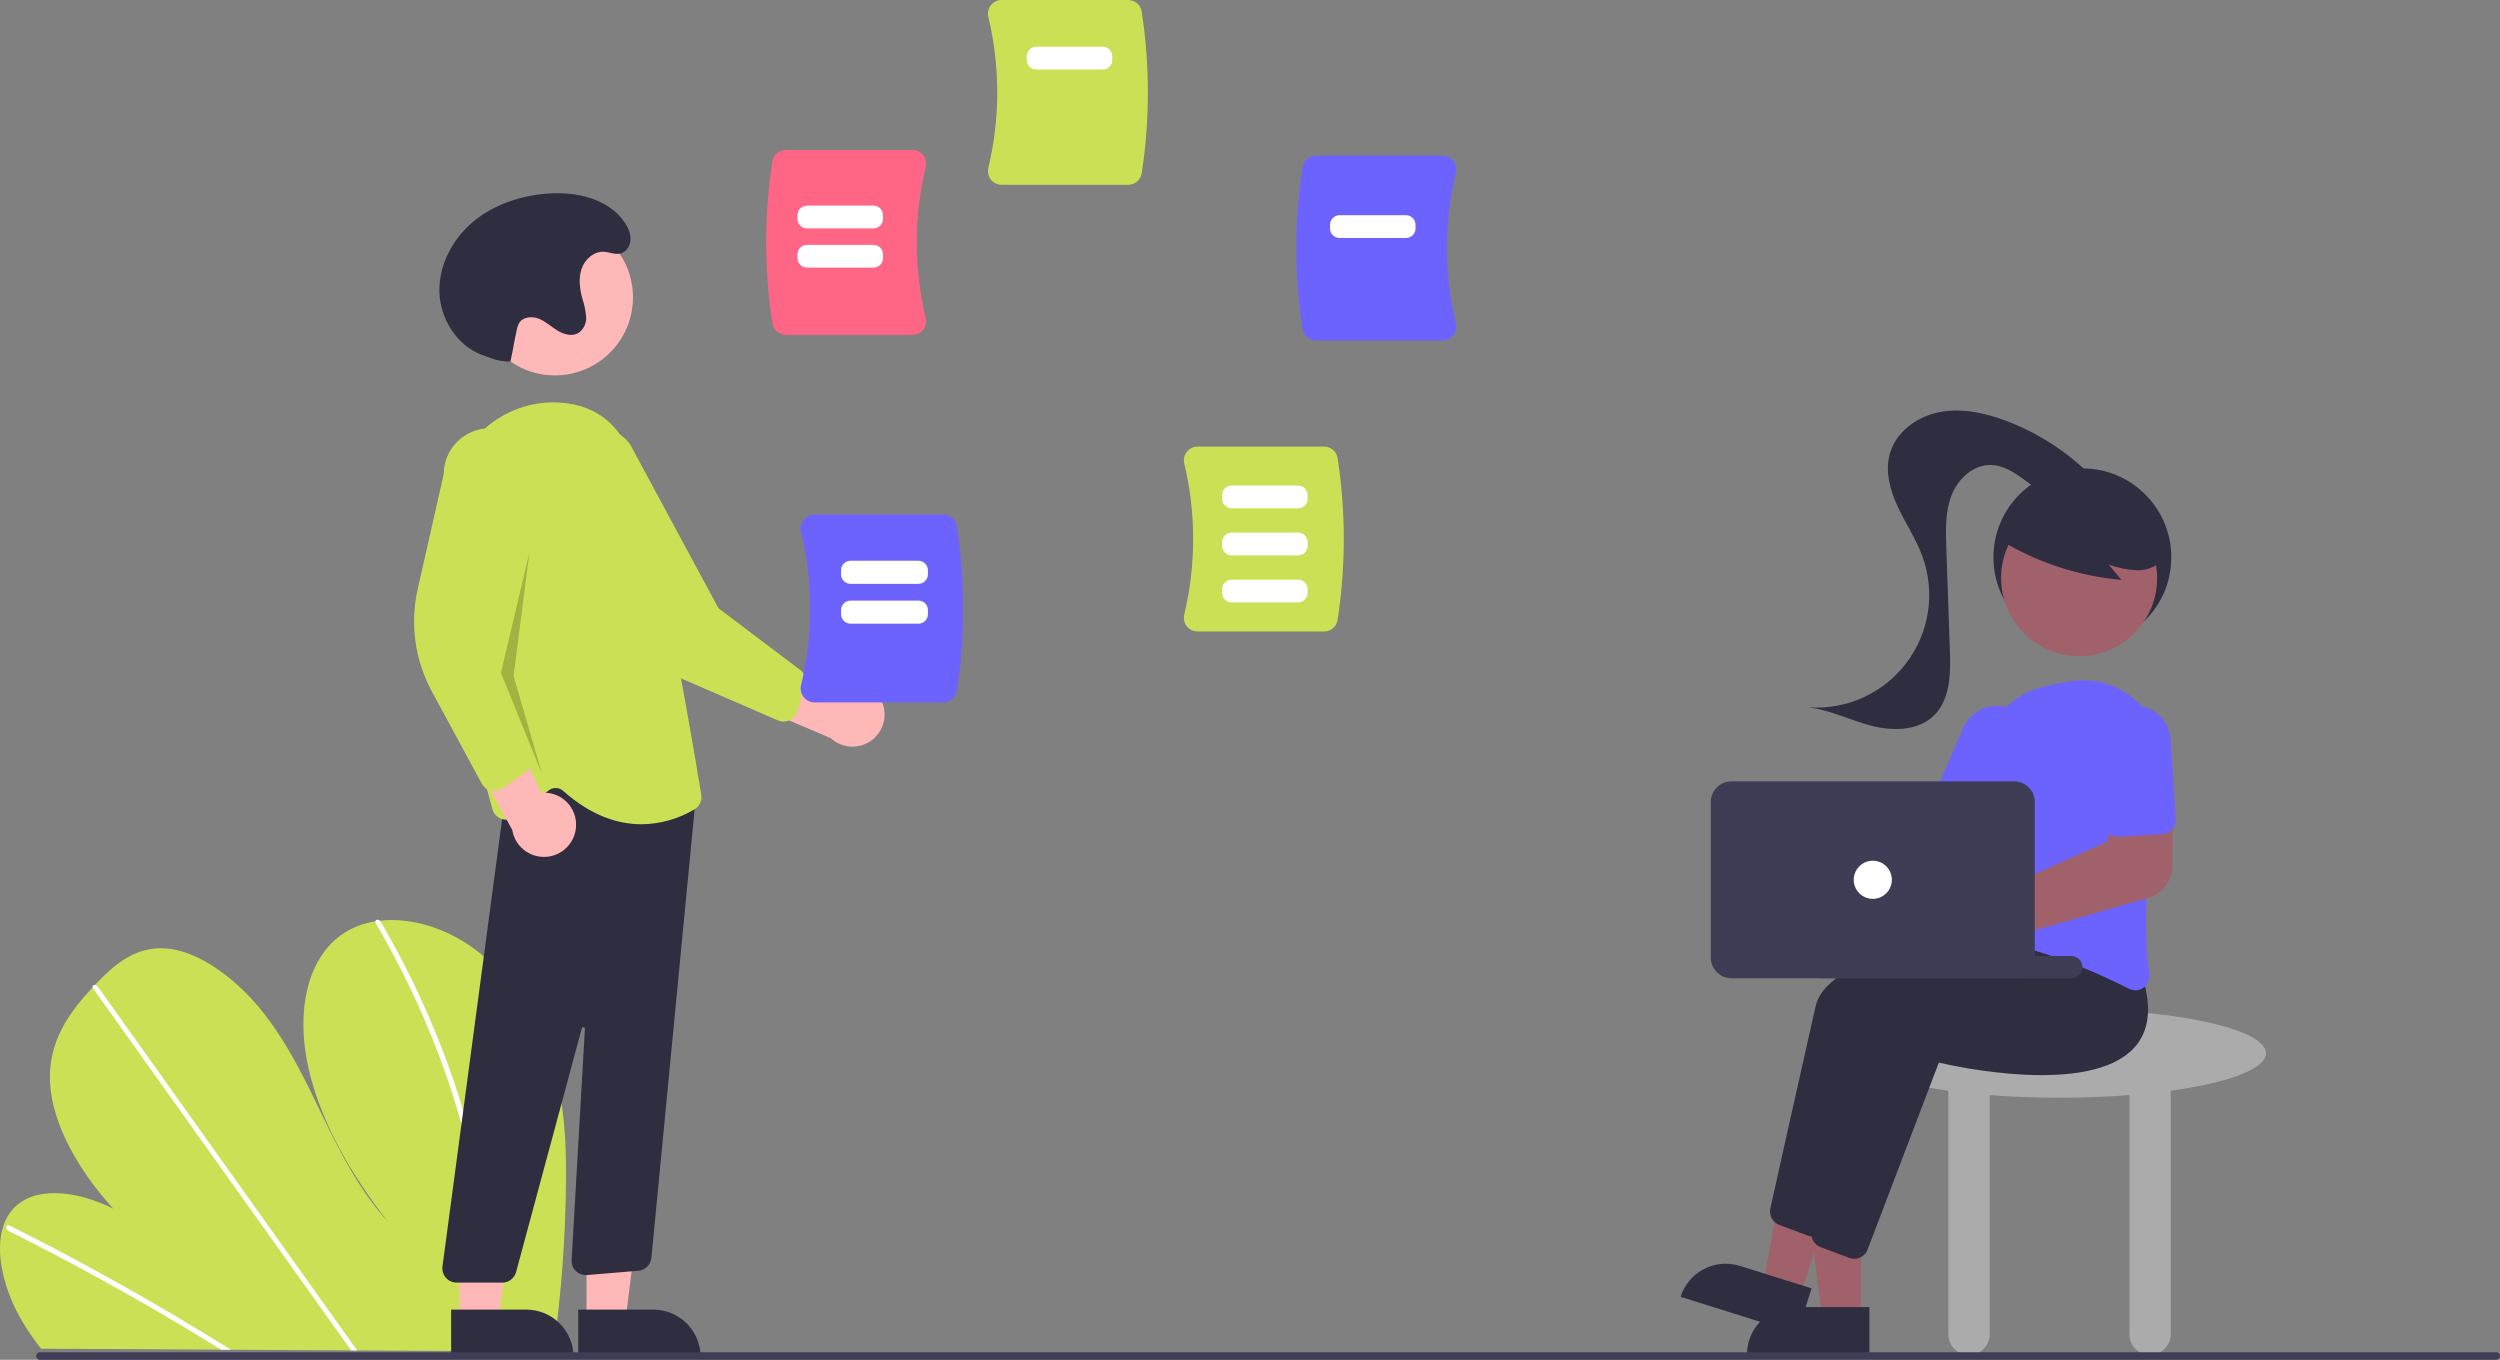 <svg width="2015" height="1096" viewBox="0 0 2015 1096" fill="none" xmlns="http://www.w3.org/2000/svg">
<rect x="0" y="0" width="2015" height="1096" fill="#808080" stroke="none"/>
<g clip-path="url(#clip0_1988_81)">
<path d="M456.164 953.025C455.777 997.095 452.549 1041.09 446.499 1084.75C446.287 1086.28 446.057 1087.81 445.844 1089.35L33.106 1087.04C31.895 1085.52 30.702 1083.98 29.546 1082.42C25.693 1077.26 22.081 1071.95 18.766 1066.46C2.831 1040.01 -4.465 1009.05 2.846 987.683L2.977 987.352C4.555 982.673 7.042 978.353 10.294 974.638C26.962 955.877 60.663 959.004 91.246 974.147C63.815 944.123 41.973 906.237 40.313 872.419C38.686 839.433 55.935 815.869 74.644 795.844C75.258 795.182 75.872 794.538 76.486 793.895C76.783 793.564 77.099 793.251 77.396 792.92C91.993 777.659 109.011 762.616 133.642 764.435C160.656 766.435 190.607 789.061 211.608 815.426C232.608 841.774 246.563 871.704 260.709 900.915C274.872 930.108 290.196 960.046 312.923 984.998C282.14 946.064 257.321 901.765 248.152 858.681C238.984 815.598 247.053 774.219 274.488 753.928C282.817 747.958 292.455 744.069 302.595 742.588C303.779 742.391 304.981 742.231 306.202 742.09C331.599 739.201 361.923 747.984 387.722 768.979C416.135 792.096 435.834 826.365 445.635 858.898C455.436 891.43 456.48 922.749 456.164 953.025Z" fill="#CBE055"/>
<path d="M186.128 1087.9L178.236 1087.85C175.73 1086.28 173.212 1084.74 170.682 1083.21C169.117 1082.22 167.532 1081.27 165.947 1080.3C139.768 1064.31 113.426 1048.97 86.919 1034.29C60.437 1019.6 33.822 1005.58 7.073 992.235C6.364 991.927 5.786 991.379 5.438 990.689C5.091 989.998 4.997 989.207 5.172 988.454C5.201 988.355 5.245 988.262 5.303 988.177C5.676 987.477 6.51 987.186 7.727 987.784C11.008 989.429 14.308 991.074 17.589 992.756C44.41 1006.33 71.117 1020.57 97.708 1035.5C124.281 1050.41 150.703 1065.99 176.973 1082.23C177.525 1082.56 178.078 1082.92 178.631 1083.25C181.136 1084.8 183.623 1086.35 186.128 1087.9Z" fill="white"/>
<path d="M287.888 1088.46L283.007 1088.44C281.906 1086.9 280.825 1085.36 279.724 1083.82C253.862 1047.55 228.006 1011.29 202.155 975.025C159.822 915.656 117.501 856.287 75.192 796.919C74.942 796.599 74.755 796.234 74.643 795.843C74.281 794.529 75.247 793.758 76.485 793.894C77.007 793.969 77.506 794.154 77.951 794.437C78.396 794.72 78.775 795.094 79.063 795.536C102.798 828.83 126.526 862.111 150.249 895.381C192.362 954.453 234.47 1013.52 276.571 1072.58C279.249 1076.33 281.927 1080.09 284.605 1083.84C285.705 1085.38 286.806 1086.92 287.888 1088.46Z" fill="white"/>
<path d="M396.612 1060.12C396.363 1068.35 395.819 1076.44 395.108 1084.46C394.97 1085.99 394.832 1087.53 394.694 1089.06L389.573 1089.03C389.73 1087.5 389.887 1085.96 390.024 1084.43C391.106 1072.85 391.874 1061.13 391.978 1049.1C392.114 1015.74 388.863 982.449 382.274 949.745C375.27 914.531 365.214 879.994 352.219 846.524C338.58 811.225 322.137 777.074 303.045 744.399C302.686 743.866 302.526 743.224 302.593 742.585C302.805 741.126 304.748 740.693 306.2 742.088C306.487 742.361 306.734 742.674 306.934 743.016C309.296 747.077 311.615 751.151 313.891 755.236C332.278 788.092 348.017 822.362 360.956 857.72C373.282 891.299 382.657 925.888 388.976 961.095C394.895 993.757 397.454 1026.94 396.612 1060.12Z" fill="white"/>
<path d="M1826.4 848.918C1826.4 829.124 1751.9 813.078 1659.99 813.078C1568.09 813.078 1493.58 829.124 1493.58 848.918C1493.58 861.604 1524.21 872.742 1570.39 879.111V1075.48C1570.39 1079.89 1572.14 1084.12 1575.26 1087.24C1578.38 1090.36 1582.61 1092.12 1587.03 1092.12C1591.44 1092.12 1595.67 1090.36 1598.79 1087.24C1601.91 1084.12 1603.67 1079.89 1603.67 1075.48V882.648C1621.26 884.011 1640.22 884.758 1659.99 884.758C1679.76 884.758 1698.72 884.011 1716.31 882.648V1075.48C1716.31 1079.89 1718.07 1084.12 1721.19 1087.24C1724.31 1090.36 1728.54 1092.12 1732.96 1092.12C1737.37 1092.12 1741.6 1090.36 1744.72 1087.24C1747.84 1084.12 1749.6 1079.89 1749.6 1075.48V879.111C1795.77 872.742 1826.4 861.604 1826.4 848.918Z" fill="#ABABAB"/>
<path d="M1678.39 520.875C1717.98 520.875 1750.07 488.783 1750.07 449.195C1750.07 409.608 1717.98 377.516 1678.39 377.516C1638.8 377.516 1606.71 409.608 1606.71 449.195C1606.71 488.783 1638.8 520.875 1678.39 520.875Z" fill="#2F2E41"/>
<path d="M1500 1062.48H1468.61L1453.68 941.426H1500L1500 1062.48Z" fill="#A0616A"/>
<path d="M1446.19 1053.51H1506.72V1091.62H1408.08C1408.08 1086.62 1409.06 1081.66 1410.98 1077.04C1412.89 1072.41 1415.7 1068.21 1419.24 1064.67C1422.78 1061.14 1426.98 1058.33 1431.61 1056.41C1436.23 1054.5 1441.19 1053.51 1446.19 1053.51Z" fill="#2F2E41"/>
<path d="M1451 1044.97L1421.05 1035.57L1443.05 915.594L1487.25 929.461L1451 1044.97Z" fill="#A0616A"/>
<path d="M1402.35 1020.3L1460.11 1038.42L1448.7 1074.78L1354.58 1045.25C1356.08 1040.47 1358.5 1036.04 1361.71 1032.2C1364.92 1028.36 1368.86 1025.2 1373.3 1022.88C1377.73 1020.56 1382.58 1019.14 1387.57 1018.7C1392.55 1018.26 1397.58 1018.8 1402.35 1020.3Z" fill="#2F2E41"/>
<path d="M1461.22 996.662C1459.84 996.662 1458.48 996.414 1457.19 995.93L1434.1 987.272C1431.51 986.291 1429.36 984.411 1428.03 981.976C1426.71 979.54 1426.31 976.71 1426.9 974.002C1432.71 947.865 1452.52 858.878 1463.37 811.148C1476.24 754.534 1663.94 744.014 1671.92 743.594L1672.58 743.559L1693.7 770.091C1701.33 794.613 1698.91 813.741 1686.51 826.943C1650.33 865.463 1542.3 841.561 1529.42 838.535L1472 989.245C1471.17 991.427 1469.69 993.304 1467.76 994.628C1465.84 995.953 1463.55 996.662 1461.22 996.662Z" fill="#2F2E41"/>
<path d="M1494.5 1014.58C1493.12 1014.58 1491.76 1014.34 1490.47 1013.85L1467.38 1005.19C1464.79 1004.21 1462.64 1002.33 1461.31 999.898C1459.99 997.462 1459.59 994.632 1460.18 991.924C1465.99 965.787 1485.8 876.8 1496.65 829.07C1509.52 772.455 1697.22 761.935 1705.21 761.515L1705.86 761.48L1726.98 788.013C1734.61 812.535 1732.19 831.663 1719.79 844.865C1683.61 883.382 1575.58 859.482 1562.7 856.457L1505.28 1007.17C1504.45 1009.35 1502.97 1011.23 1501.04 1012.55C1499.12 1013.87 1496.84 1014.58 1494.5 1014.58Z" fill="#2F2E41"/>
<path d="M1427.69 645.896C1428.54 647.03 1429.3 648.23 1429.96 649.484L1556.22 662.786L1574.4 637.867L1615.59 660.381L1579.89 720.851L1425.04 681.37C1421.13 685.178 1416.16 687.708 1410.78 688.621C1405.4 689.534 1399.87 688.788 1394.92 686.482C1389.98 684.176 1385.85 680.419 1383.1 675.711C1380.34 671.003 1379.08 665.568 1379.49 660.127C1379.89 654.686 1381.95 649.498 1385.37 645.253C1388.8 641.007 1393.44 637.906 1398.67 636.361C1403.91 634.816 1409.49 634.901 1414.67 636.604C1419.85 638.308 1424.4 641.548 1427.69 645.896Z" fill="#A0616A"/>
<path d="M1721.11 798.169C1719.29 798.164 1717.49 797.724 1715.87 796.887C1690.62 784.049 1641.45 761.817 1595.86 757.164C1594.3 757.011 1592.79 756.534 1591.43 755.762C1590.06 754.991 1588.87 753.942 1587.94 752.684C1586.98 751.413 1586.3 749.959 1585.93 748.413C1585.57 746.867 1585.52 745.261 1585.8 743.697C1589.92 720.925 1599.35 662.938 1598.14 616.463C1597.78 602.173 1602.3 588.187 1610.94 576.803C1619.59 565.42 1631.85 557.317 1645.71 553.826C1654.06 551.624 1662.53 549.954 1671.09 548.823C1680.92 547.578 1690.91 548.653 1700.26 551.962C1709.6 555.271 1718.04 560.723 1724.9 567.88C1731.76 575.038 1736.85 583.702 1739.75 593.178C1742.66 602.655 1743.31 612.681 1741.65 622.453C1733.51 670.615 1725.32 737.882 1732.44 784.839C1732.77 786.944 1732.51 789.098 1731.69 791.063C1730.86 793.028 1729.51 794.727 1727.79 795.972C1725.85 797.392 1723.52 798.162 1721.11 798.169Z" fill="#6C63FF"/>
<path d="M1600.48 675.669C1598.9 675.667 1597.35 675.342 1595.9 674.714L1563.01 660.477C1560.21 659.26 1558 656.982 1556.88 654.143C1555.76 651.303 1555.8 648.134 1557.01 645.329L1582.44 586.597C1583.97 583.047 1586.19 579.834 1588.97 577.142C1591.75 574.449 1595.03 572.33 1598.62 570.906C1602.22 569.481 1606.06 568.779 1609.93 568.84C1613.79 568.9 1617.61 569.722 1621.16 571.258C1624.71 572.794 1627.92 575.015 1630.61 577.793C1633.3 580.571 1635.42 583.852 1636.84 587.448C1638.27 591.044 1638.97 594.886 1638.9 598.753C1638.84 602.62 1638.02 606.436 1636.48 609.985L1611.05 668.717C1610.16 670.779 1608.68 672.536 1606.8 673.771C1604.92 675.006 1602.72 675.666 1600.48 675.669Z" fill="#6C63FF"/>
<path d="M1675.77 528.842C1710.5 528.842 1738.65 500.691 1738.65 465.966C1738.65 431.24 1710.5 403.09 1675.77 403.09C1641.04 403.09 1612.89 431.24 1612.89 465.966C1612.89 500.691 1641.04 528.842 1675.77 528.842Z" fill="#A0616A"/>
<path d="M1611.76 435.073C1641.54 453.254 1675.12 464.317 1709.88 467.402L1699.54 455.01C1707.07 457.794 1714.99 459.368 1723.01 459.672C1731.03 459.547 1739.42 456.462 1743.97 449.863C1746 446.583 1747.21 442.86 1747.48 439.013C1747.76 435.167 1747.11 431.309 1745.57 427.771C1742.42 420.713 1737.52 414.579 1731.32 409.953C1720.35 401.27 1707.39 395.438 1693.61 392.976C1679.83 390.513 1665.66 391.498 1652.36 395.841C1643.23 398.569 1635.06 403.812 1628.77 410.969C1622.81 418.322 1611.33 424.874 1614.39 433.834L1611.76 435.073Z" fill="#2F2E41"/>
<path d="M1686.34 384.332C1666.51 364.222 1642.51 348.704 1616.03 338.869C1599.04 332.573 1580.54 328.683 1562.77 332.259C1545 335.834 1528.2 348.126 1523.24 365.558C1519.19 379.813 1523.37 395.161 1529.66 408.58C1535.95 421.999 1544.35 434.442 1549.44 448.362C1554.63 462.565 1556.19 477.839 1553.98 492.798C1551.77 507.757 1545.86 521.927 1536.78 534.022C1527.71 546.118 1515.75 555.754 1502.01 562.058C1488.26 568.362 1473.16 571.133 1458.07 570.121C1475.53 572.461 1491.62 580.665 1508.69 585.032C1525.75 589.399 1545.89 589.103 1558.57 576.878C1571.99 563.944 1572.26 542.914 1571.61 524.29C1570.65 496.603 1569.68 468.917 1568.72 441.231C1568.23 427.111 1567.81 412.54 1572.9 399.361C1577.99 386.183 1590.09 374.643 1604.22 374.763C1614.93 374.853 1624.41 381.34 1632.99 387.737C1641.58 394.133 1650.67 400.958 1661.34 401.91C1672 402.861 1684.18 394.968 1683.38 384.291" fill="#2F2E41"/>
<path d="M1570.06 782.015C1565.89 782.01 1561.77 781.081 1558.01 779.295C1554.25 777.509 1550.92 774.911 1548.29 771.687C1545.65 768.463 1543.76 764.694 1542.75 760.651C1541.74 756.608 1541.64 752.392 1542.46 748.307C1543.28 744.222 1545 740.369 1547.48 737.027C1549.97 733.684 1553.17 730.935 1556.85 728.977C1560.52 727.019 1564.59 725.901 1568.75 725.704C1572.91 725.507 1577.07 726.235 1580.92 727.836C1582.07 728.325 1583.2 728.893 1584.27 729.537L1698.82 678.115L1702.03 647.052L1751.41 645.73L1751.08 697.446C1751.02 703.437 1749.03 709.249 1745.4 714.018C1741.78 718.788 1736.71 722.262 1730.96 723.924L1597 762.05C1596.74 762.935 1596.44 763.806 1596.08 764.658C1593.94 769.792 1590.32 774.176 1585.69 777.264C1581.06 780.351 1575.62 782.004 1570.06 782.015Z" fill="#A0616A"/>
<path d="M1747.23 671.082C1745.82 671.792 1744.29 672.208 1742.72 672.301L1706.94 674.501C1703.89 674.684 1700.9 673.651 1698.61 671.629C1696.32 669.606 1694.93 666.758 1694.74 663.71L1690.81 599.832C1690.56 595.969 1691.08 592.097 1692.34 588.435C1693.59 584.774 1695.56 581.396 1698.12 578.494C1700.68 575.592 1703.79 573.224 1707.26 571.525C1710.74 569.825 1714.52 568.828 1718.38 568.591C1722.25 568.353 1726.12 568.879 1729.78 570.14C1733.44 571.4 1736.81 573.369 1739.71 575.935C1742.61 578.501 1744.97 581.613 1746.66 585.093C1748.36 588.573 1749.35 592.353 1749.58 596.216L1753.51 660.094C1753.64 662.338 1753.12 664.573 1752.01 666.525C1750.89 668.477 1749.23 670.061 1747.23 671.082Z" fill="#6C63FF"/>
<path d="M1669.47 788.477H1467.22C1464.85 788.477 1462.57 787.533 1460.89 785.852C1459.21 784.172 1458.26 781.893 1458.26 779.517C1458.26 777.14 1459.21 774.861 1460.89 773.181C1462.57 771.501 1464.85 770.557 1467.22 770.557H1669.47C1671.85 770.557 1674.13 771.501 1675.81 773.181C1677.49 774.861 1678.43 777.14 1678.43 779.517C1678.43 781.893 1677.49 784.172 1675.81 785.852C1674.13 787.533 1671.85 788.477 1669.47 788.477Z" fill="#3F3D56"/>
<path d="M1378.9 771.837V646.398C1378.9 641.986 1380.66 637.757 1383.78 634.637C1386.9 631.517 1391.13 629.763 1395.54 629.758H1623.39C1627.8 629.763 1632.03 631.517 1635.15 634.637C1638.27 637.757 1640.03 641.986 1640.03 646.398V771.837C1640.03 776.249 1638.27 780.478 1635.15 783.598C1632.03 786.717 1627.8 788.472 1623.39 788.477H1395.54C1391.13 788.472 1386.9 786.717 1383.78 783.598C1380.66 780.478 1378.9 776.249 1378.9 771.837Z" fill="#3F3D56"/>
<path d="M1509.47 724.474C1517.95 724.474 1524.83 717.597 1524.83 709.114C1524.83 700.631 1517.95 693.754 1509.47 693.754C1500.98 693.754 1494.11 700.631 1494.11 709.114C1494.11 717.597 1500.98 724.474 1509.47 724.474Z" fill="white"/>
<path d="M708.596 561.501C706.522 558.361 703.784 555.714 700.576 553.746C697.368 551.779 693.767 550.538 690.027 550.113C686.288 549.687 682.501 550.086 678.932 551.283C675.364 552.479 672.101 554.443 669.374 557.037L588.078 515.078L593.132 562.347L669.557 594.944C674.218 599.237 680.291 601.671 686.627 601.784C692.963 601.898 699.12 599.684 703.932 595.562C708.744 591.44 711.877 585.695 712.736 579.418C713.596 573.14 712.123 566.765 708.596 561.501Z" fill="#FFB8B8"/>
<path d="M636.351 580.525C634.88 581.2 633.283 581.558 631.665 581.575C630.047 581.592 628.443 581.269 626.958 580.626L549.738 547.131C523.335 535.682 501.99 515.033 489.672 489.025L449.076 403.339C446.08 399.491 443.873 395.089 442.579 390.386C441.285 385.684 440.932 380.772 441.538 375.933C442.144 371.093 443.698 366.421 446.111 362.182C448.525 357.944 451.75 354.223 455.603 351.232C459.455 348.241 463.86 346.038 468.564 344.75C473.269 343.463 478.181 343.115 483.02 343.727C487.859 344.339 492.53 345.899 496.766 348.317C501.002 350.736 504.719 353.965 507.706 357.821L579.064 490.207L644.953 539.977C646.839 541.409 648.24 543.384 648.967 545.637C649.693 547.891 649.71 550.313 649.015 552.576L642.548 573.463C641.854 575.703 640.493 577.678 638.647 579.125C637.94 579.68 637.169 580.151 636.351 580.525Z" fill="#CBE055"/>
<path d="M447.29 302.568C482.017 302.568 510.169 274.418 510.169 239.692C510.169 204.967 482.017 176.816 447.29 176.816C412.562 176.816 384.41 204.967 384.41 239.692C384.41 274.418 412.562 302.568 447.29 302.568Z" fill="#FFB8B8"/>
<path d="M472.758 1064.51H504.142L519.076 943.453H472.75L472.758 1064.51Z" fill="#FFB8B8"/>
<path d="M564.676 1093.65L466.032 1093.65L466.03 1055.54L526.562 1055.54C536.67 1055.54 546.364 1059.55 553.512 1066.7C560.659 1073.85 564.675 1083.54 564.676 1093.65Z" fill="#2F2E41"/>
<path d="M370.351 1064.51H401.736L416.669 943.453H370.344L370.351 1064.51Z" fill="#FFB8B8"/>
<path d="M462.27 1093.65L363.626 1093.65L363.624 1055.54L424.155 1055.54C434.263 1055.54 443.958 1059.55 451.105 1066.7C458.253 1073.85 462.269 1083.54 462.27 1093.65Z" fill="#2F2E41"/>
<path d="M359.392 1029.86C358.311 1028.62 357.506 1027.17 357.031 1025.6C356.556 1024.03 356.423 1022.38 356.64 1020.75L411.592 608.629L548.121 631.814L562.692 623.071L525.013 1014.09C524.7 1016.73 523.485 1019.18 521.575 1021.03C519.665 1022.88 517.175 1024.01 514.526 1024.24L473.186 1027.69C471.542 1027.82 469.888 1027.61 468.336 1027.05C466.784 1026.49 465.369 1025.61 464.188 1024.46C463.007 1023.31 462.086 1021.92 461.489 1020.38C460.892 1018.84 460.632 1017.19 460.727 1015.55L471.43 829.327C471.449 829.011 471.35 828.699 471.152 828.452C470.954 828.204 470.671 828.039 470.358 827.988C470.046 827.937 469.725 828.004 469.459 828.175C469.192 828.347 468.999 828.612 468.916 828.917L415.965 1025.27C415.303 1027.71 413.855 1029.87 411.845 1031.41C409.835 1032.95 407.374 1033.79 404.842 1033.79H368.06C366.419 1033.79 364.796 1033.44 363.301 1032.76C361.806 1032.08 360.473 1031.09 359.392 1029.86Z" fill="#2F2E41"/>
<path d="M453.943 637.477C452.376 636.058 450.362 635.233 448.25 635.145C446.138 635.057 444.061 635.711 442.381 636.995L415.086 658.225C413.6 659.383 411.853 660.159 409.998 660.485C408.142 660.811 406.235 660.677 404.444 660.094C402.652 659.511 401.032 658.497 399.723 657.142C398.415 655.786 397.46 654.13 396.941 652.32C383.552 605.432 353.218 487.411 360.691 404.344C364.927 357.259 405.588 321.474 451.332 324.477C482.606 326.562 503.18 344.602 512.484 378.094C535.327 460.326 560.431 611.165 565.231 640.57C565.61 642.851 565.291 645.193 564.314 647.29C563.338 649.386 561.751 651.139 559.761 652.317C546.847 660.07 532.091 664.222 517.028 664.342C498.802 664.342 476.948 657.997 453.943 637.477Z" fill="#CBE055"/>
<path d="M464.244 666.731C464.55 662.98 464.029 659.207 462.719 655.679C461.409 652.151 459.341 648.953 456.662 646.311C453.982 643.668 450.755 641.646 447.209 640.385C443.663 639.124 439.883 638.656 436.137 639.014L398.063 555.832L372.867 596.145L412.886 668.956C413.904 675.209 417.181 680.872 422.096 684.871C427.011 688.871 433.223 690.928 439.553 690.654C445.884 690.379 451.894 687.793 456.445 683.383C460.995 678.974 463.77 673.049 464.244 666.731Z" fill="#FFB8B8"/>
<path d="M395.651 637.116C394.077 636.739 392.6 636.036 391.316 635.051C390.032 634.065 388.969 632.821 388.198 631.399L348.108 557.392C334.398 532.09 330.345 502.67 336.704 474.605L357.642 382.13C357.661 377.254 358.641 372.429 360.526 367.931C362.411 363.434 365.164 359.352 368.628 355.919C372.091 352.486 376.197 349.769 380.712 347.923C385.226 346.078 390.059 345.141 394.936 345.165C399.813 345.188 404.637 346.173 409.133 348.062C413.629 349.952 417.709 352.708 421.139 356.175C424.569 359.642 427.281 363.751 429.122 368.266C430.963 372.782 431.896 377.616 431.867 382.493L406.314 530.697L427.444 610.519C428.045 612.809 427.928 615.228 427.109 617.449C426.29 619.671 424.809 621.587 422.865 622.939L404.885 635.384C402.957 636.718 400.667 637.432 398.322 637.431C397.422 637.432 396.525 637.326 395.651 637.116Z" fill="#CBE055"/>
<path opacity="0.2" d="M426.768 444.996L403.727 542.275L437.008 624.195L413.967 544.835L426.768 444.996Z" fill="black"/>
<path d="M411.406 291.398C405.813 291.502 400.254 290.496 395.052 288.439C392.763 287.557 390.386 286.832 388.102 285.949C367.923 278.154 354.631 256.666 354.155 235.04C353.679 213.415 364.879 192.426 381.509 178.593C398.14 164.761 419.681 157.659 441.25 156.017C464.484 154.248 490.646 160.139 503.629 179.487C507.085 184.637 509.501 190.886 507.454 197.104C506.84 198.981 505.745 200.663 504.277 201.983C498.479 207.141 492.699 203.263 486.788 202.92C478.664 202.449 471.368 209.025 468.745 216.728C466.123 224.431 467.277 232.911 469.394 240.768C471.008 245.495 472.025 250.406 472.422 255.385C472.593 257.882 472.123 260.381 471.057 262.646C469.992 264.911 468.365 266.865 466.332 268.325C461.256 271.394 454.589 269.618 449.51 266.554C444.43 263.491 440.041 259.232 434.555 256.977C429.068 254.723 421.696 255.223 418.503 260.222C417.488 262.04 416.801 264.024 416.474 266.08C413.611 279.123 414.269 278.355 411.406 291.398Z" fill="#2F2E41"/>
<path d="M956.591 504.772C955.548 503.452 954.819 501.912 954.461 500.268C954.103 498.625 954.124 496.921 954.524 495.287C964.072 455.294 964.072 413.616 954.523 373.623C954.124 371.989 954.103 370.286 954.461 368.642C954.819 366.998 955.548 365.458 956.591 364.138C957.612 362.837 958.916 361.786 960.405 361.065C961.893 360.344 963.527 359.971 965.181 359.977H1067.26C1069.87 359.982 1072.39 360.912 1074.38 362.602C1076.36 364.293 1077.68 366.633 1078.11 369.207C1084.77 412.451 1084.77 456.459 1078.11 499.703C1077.68 502.277 1076.36 504.618 1074.38 506.308C1072.39 507.998 1069.87 508.929 1067.26 508.934H965.181C963.527 508.939 961.893 508.567 960.405 507.846C958.916 507.125 957.612 506.073 956.591 504.772Z" fill="#CBE055"/>
<path d="M798.68 144.794C797.637 143.475 796.908 141.935 796.55 140.291C796.192 138.648 796.214 136.944 796.614 135.31C806.162 95.318 806.162 53.639 796.614 13.647C796.214 12.013 796.192 10.31 796.55 8.666C796.908 7.023 797.637 5.483 798.68 4.163C799.701 2.862 801.005 1.81 802.494 1.089C803.982 0.367 805.616 -0.005 807.27 5.47054e-05H909.349C911.957 0.005 914.479 0.936 916.466 2.626C918.452 4.317 919.774 6.657 920.197 9.231C926.855 52.474 926.855 96.483 920.197 139.727C919.774 142.3 918.452 144.641 916.466 146.331C914.479 148.021 911.957 148.952 909.349 148.957H807.27C805.616 148.962 803.982 148.59 802.494 147.869C801.005 147.147 799.701 146.096 798.68 144.794Z" fill="#CBE055"/>
<path d="M1049.86 265.211C1043.2 221.967 1043.2 177.959 1049.86 134.715C1050.28 132.141 1051.6 129.801 1053.59 128.11C1055.57 126.42 1058.1 125.489 1060.7 125.484H1162.78C1164.44 125.479 1166.07 125.851 1167.56 126.573C1169.05 127.294 1170.35 128.346 1171.37 129.648C1172.42 130.967 1173.14 132.507 1173.5 134.15C1173.86 135.794 1173.84 137.497 1173.44 139.131C1163.89 179.124 1163.89 220.802 1173.44 260.795C1173.84 262.429 1173.86 264.132 1173.5 265.775C1173.14 267.419 1172.42 268.959 1171.37 270.278C1170.35 271.58 1169.05 272.632 1167.56 273.353C1166.07 274.075 1164.44 274.447 1162.78 274.442H1060.7C1058.1 274.437 1055.57 273.506 1053.59 271.816C1051.6 270.125 1050.28 267.785 1049.86 265.211Z" fill="#6C63FF"/>
<path d="M622.513 260.652C615.855 217.408 615.855 173.4 622.513 130.156C622.935 127.583 624.258 125.242 626.244 123.552C628.23 121.862 630.752 120.931 633.36 120.926H735.44C737.094 120.921 738.728 121.293 740.216 122.014C741.705 122.736 743.009 123.787 744.03 125.089C745.073 126.408 745.801 127.948 746.159 129.592C746.518 131.235 746.496 132.939 746.097 134.573C736.548 174.565 736.548 216.244 746.096 256.236C746.496 257.87 746.517 259.573 746.159 261.217C745.801 262.86 745.073 264.4 744.03 265.72C743.009 267.021 741.705 268.073 740.216 268.795C738.728 269.516 737.094 269.888 735.44 269.883H633.36C630.752 269.878 628.23 268.947 626.244 267.257C624.258 265.566 622.935 263.226 622.513 260.652Z" fill="#FF6584"/>
<path d="M647.759 561.893C646.699 560.552 645.958 558.986 645.594 557.315C645.23 555.645 645.252 553.913 645.658 552.252C655.364 511.603 655.364 469.239 645.657 428.59C645.251 426.929 645.23 425.197 645.594 423.526C645.958 421.856 646.699 420.29 647.759 418.949C648.797 417.626 650.123 416.558 651.636 415.825C653.149 415.092 654.809 414.714 656.49 414.719H760.245C762.897 414.724 765.46 415.67 767.479 417.388C769.498 419.106 770.842 421.485 771.271 424.101C778.039 468.055 778.039 512.787 771.271 556.741C770.842 559.357 769.498 561.736 767.479 563.454C765.46 565.172 762.897 566.118 760.245 566.123H656.49C654.809 566.128 653.149 565.75 651.636 565.017C650.123 564.284 648.797 563.216 647.759 561.893Z" fill="#6C63FF"/>
<path d="M32.213 1096H2011.95C2012.76 1096 2013.54 1095.68 2014.11 1095.11C2014.68 1094.53 2015 1093.76 2015 1092.95C2015 1092.14 2014.68 1091.37 2014.11 1090.8C2013.54 1090.22 2012.76 1089.9 2011.95 1089.9H32.213C31.812 1089.9 31.415 1089.98 31.044 1090.13C30.673 1090.28 30.336 1090.51 30.052 1090.79C29.768 1091.08 29.543 1091.41 29.389 1091.78C29.235 1092.15 29.156 1092.55 29.156 1092.95C29.156 1093.35 29.235 1093.75 29.389 1094.12C29.543 1094.49 29.768 1094.83 30.052 1095.11C30.336 1095.39 30.673 1095.62 31.044 1095.77C31.415 1095.92 31.812 1096 32.213 1096Z" fill="#3F3D56"/>
<path d="M740.224 470.582H685.567C683.531 470.58 681.579 469.77 680.139 468.33C678.699 466.89 677.889 464.938 677.887 462.902V459.641C677.889 457.605 678.699 455.653 680.139 454.213C681.579 452.773 683.531 451.963 685.567 451.961H740.224C742.261 451.963 744.213 452.773 745.653 454.213C747.093 455.653 747.903 457.605 747.905 459.641V462.902C747.903 464.938 747.093 466.89 745.653 468.33C744.213 469.77 742.261 470.58 740.224 470.582Z" fill="white"/>
<path d="M740.224 502.703H685.567C683.531 502.701 681.579 501.891 680.139 500.451C678.699 499.012 677.889 497.059 677.887 495.023V491.762C677.889 489.726 678.699 487.774 680.139 486.334C681.579 484.894 683.531 484.084 685.567 484.082H740.224C742.261 484.084 744.213 484.894 745.653 486.334C747.093 487.774 747.903 489.726 747.905 491.762V495.023C747.903 497.059 747.093 499.012 745.653 500.451C744.213 501.891 742.261 502.701 740.224 502.703Z" fill="white"/>
<path d="M704.025 184.098H650.458C648.421 184.096 646.469 183.286 645.029 181.846C643.589 180.407 642.78 178.454 642.777 176.418V173.418C642.78 171.382 643.589 169.43 645.029 167.99C646.469 166.55 648.421 165.741 650.458 165.738H704.025C706.061 165.741 708.014 166.55 709.454 167.99C710.893 169.43 711.703 171.382 711.706 173.418V176.418C711.703 178.454 710.893 180.407 709.454 181.846C708.014 183.286 706.061 184.096 704.025 184.098Z" fill="white"/>
<path d="M1046.26 409.709H992.696C990.66 409.707 988.707 408.897 987.268 407.457C985.828 406.017 985.018 404.065 985.016 402.029V399.028C985.018 396.991 985.828 395.039 987.268 393.6C988.707 392.16 990.66 391.35 992.696 391.348H1046.26C1048.3 391.35 1050.25 392.16 1051.69 393.6C1053.13 395.039 1053.94 396.991 1053.94 399.028V402.029C1053.94 404.065 1053.13 406.017 1051.69 407.457C1050.25 408.897 1048.3 409.707 1046.26 409.709Z" fill="white"/>
<path d="M1046.26 447.631H992.696C990.66 447.628 988.707 446.819 987.268 445.379C985.828 443.939 985.018 441.987 985.016 439.951V436.949C985.018 434.913 985.828 432.961 987.268 431.521C988.707 430.082 990.66 429.272 992.696 429.27H1046.26C1048.3 429.272 1050.25 430.082 1051.69 431.521C1053.13 432.961 1053.94 434.913 1053.94 436.949V439.951C1053.94 441.987 1053.13 443.939 1051.69 445.379C1050.25 446.819 1048.3 447.628 1046.26 447.631Z" fill="white"/>
<path d="M1046.26 485.553H992.696C990.66 485.55 988.707 484.74 987.268 483.301C985.828 481.861 985.018 479.909 985.016 477.873V474.871C985.018 472.835 985.828 470.883 987.268 469.443C988.707 468.003 990.66 467.194 992.696 467.191H1046.26C1048.3 467.194 1050.25 468.003 1051.69 469.443C1053.13 470.883 1053.94 472.835 1053.94 474.871V477.873C1053.94 479.909 1053.13 481.861 1051.69 483.301C1050.25 484.74 1048.3 485.55 1046.26 485.553Z" fill="white"/>
<path d="M704.025 215.701H650.458C648.421 215.699 646.469 214.889 645.029 213.449C643.589 212.009 642.78 210.057 642.777 208.021V205.02C642.78 202.984 643.589 201.031 645.029 199.592C646.469 198.152 648.421 197.342 650.458 197.34H704.025C706.061 197.342 708.014 198.152 709.454 199.592C710.893 201.031 711.703 202.984 711.706 205.02V208.021C711.703 210.057 710.893 212.009 709.454 213.449C708.014 214.889 706.061 215.699 704.025 215.701Z" fill="white"/>
<path d="M888.81 56.053H835.243C833.207 56.05 831.254 55.24 829.814 53.801C828.375 52.361 827.565 50.409 827.562 48.373V45.371C827.565 43.335 828.375 41.383 829.814 39.943C831.254 38.504 833.207 37.694 835.243 37.691H888.81C890.846 37.694 892.798 38.504 894.238 39.943C895.678 41.383 896.488 43.335 896.49 45.371V48.373C896.488 50.409 895.678 52.361 894.238 53.801C892.798 55.24 890.846 56.05 888.81 56.053Z" fill="white"/>
<path d="M1133.24 191.818H1079.67C1077.63 191.816 1075.68 191.006 1074.24 189.566C1072.8 188.127 1071.99 186.174 1071.99 184.138V181.137C1071.99 179.101 1072.8 177.149 1074.24 175.709C1075.68 174.269 1077.63 173.459 1079.67 173.457H1133.24C1135.27 173.459 1137.22 174.269 1138.66 175.709C1140.1 177.149 1140.91 179.101 1140.92 181.137V184.138C1140.91 186.174 1140.1 188.127 1138.66 189.566C1137.22 191.006 1135.27 191.816 1133.24 191.818Z" fill="white"/>
</g>
<defs>
<clipPath id="clip0_1988_81">
<rect width="2015" height="1096" fill="white"/>
</clipPath>
</defs>
</svg>
